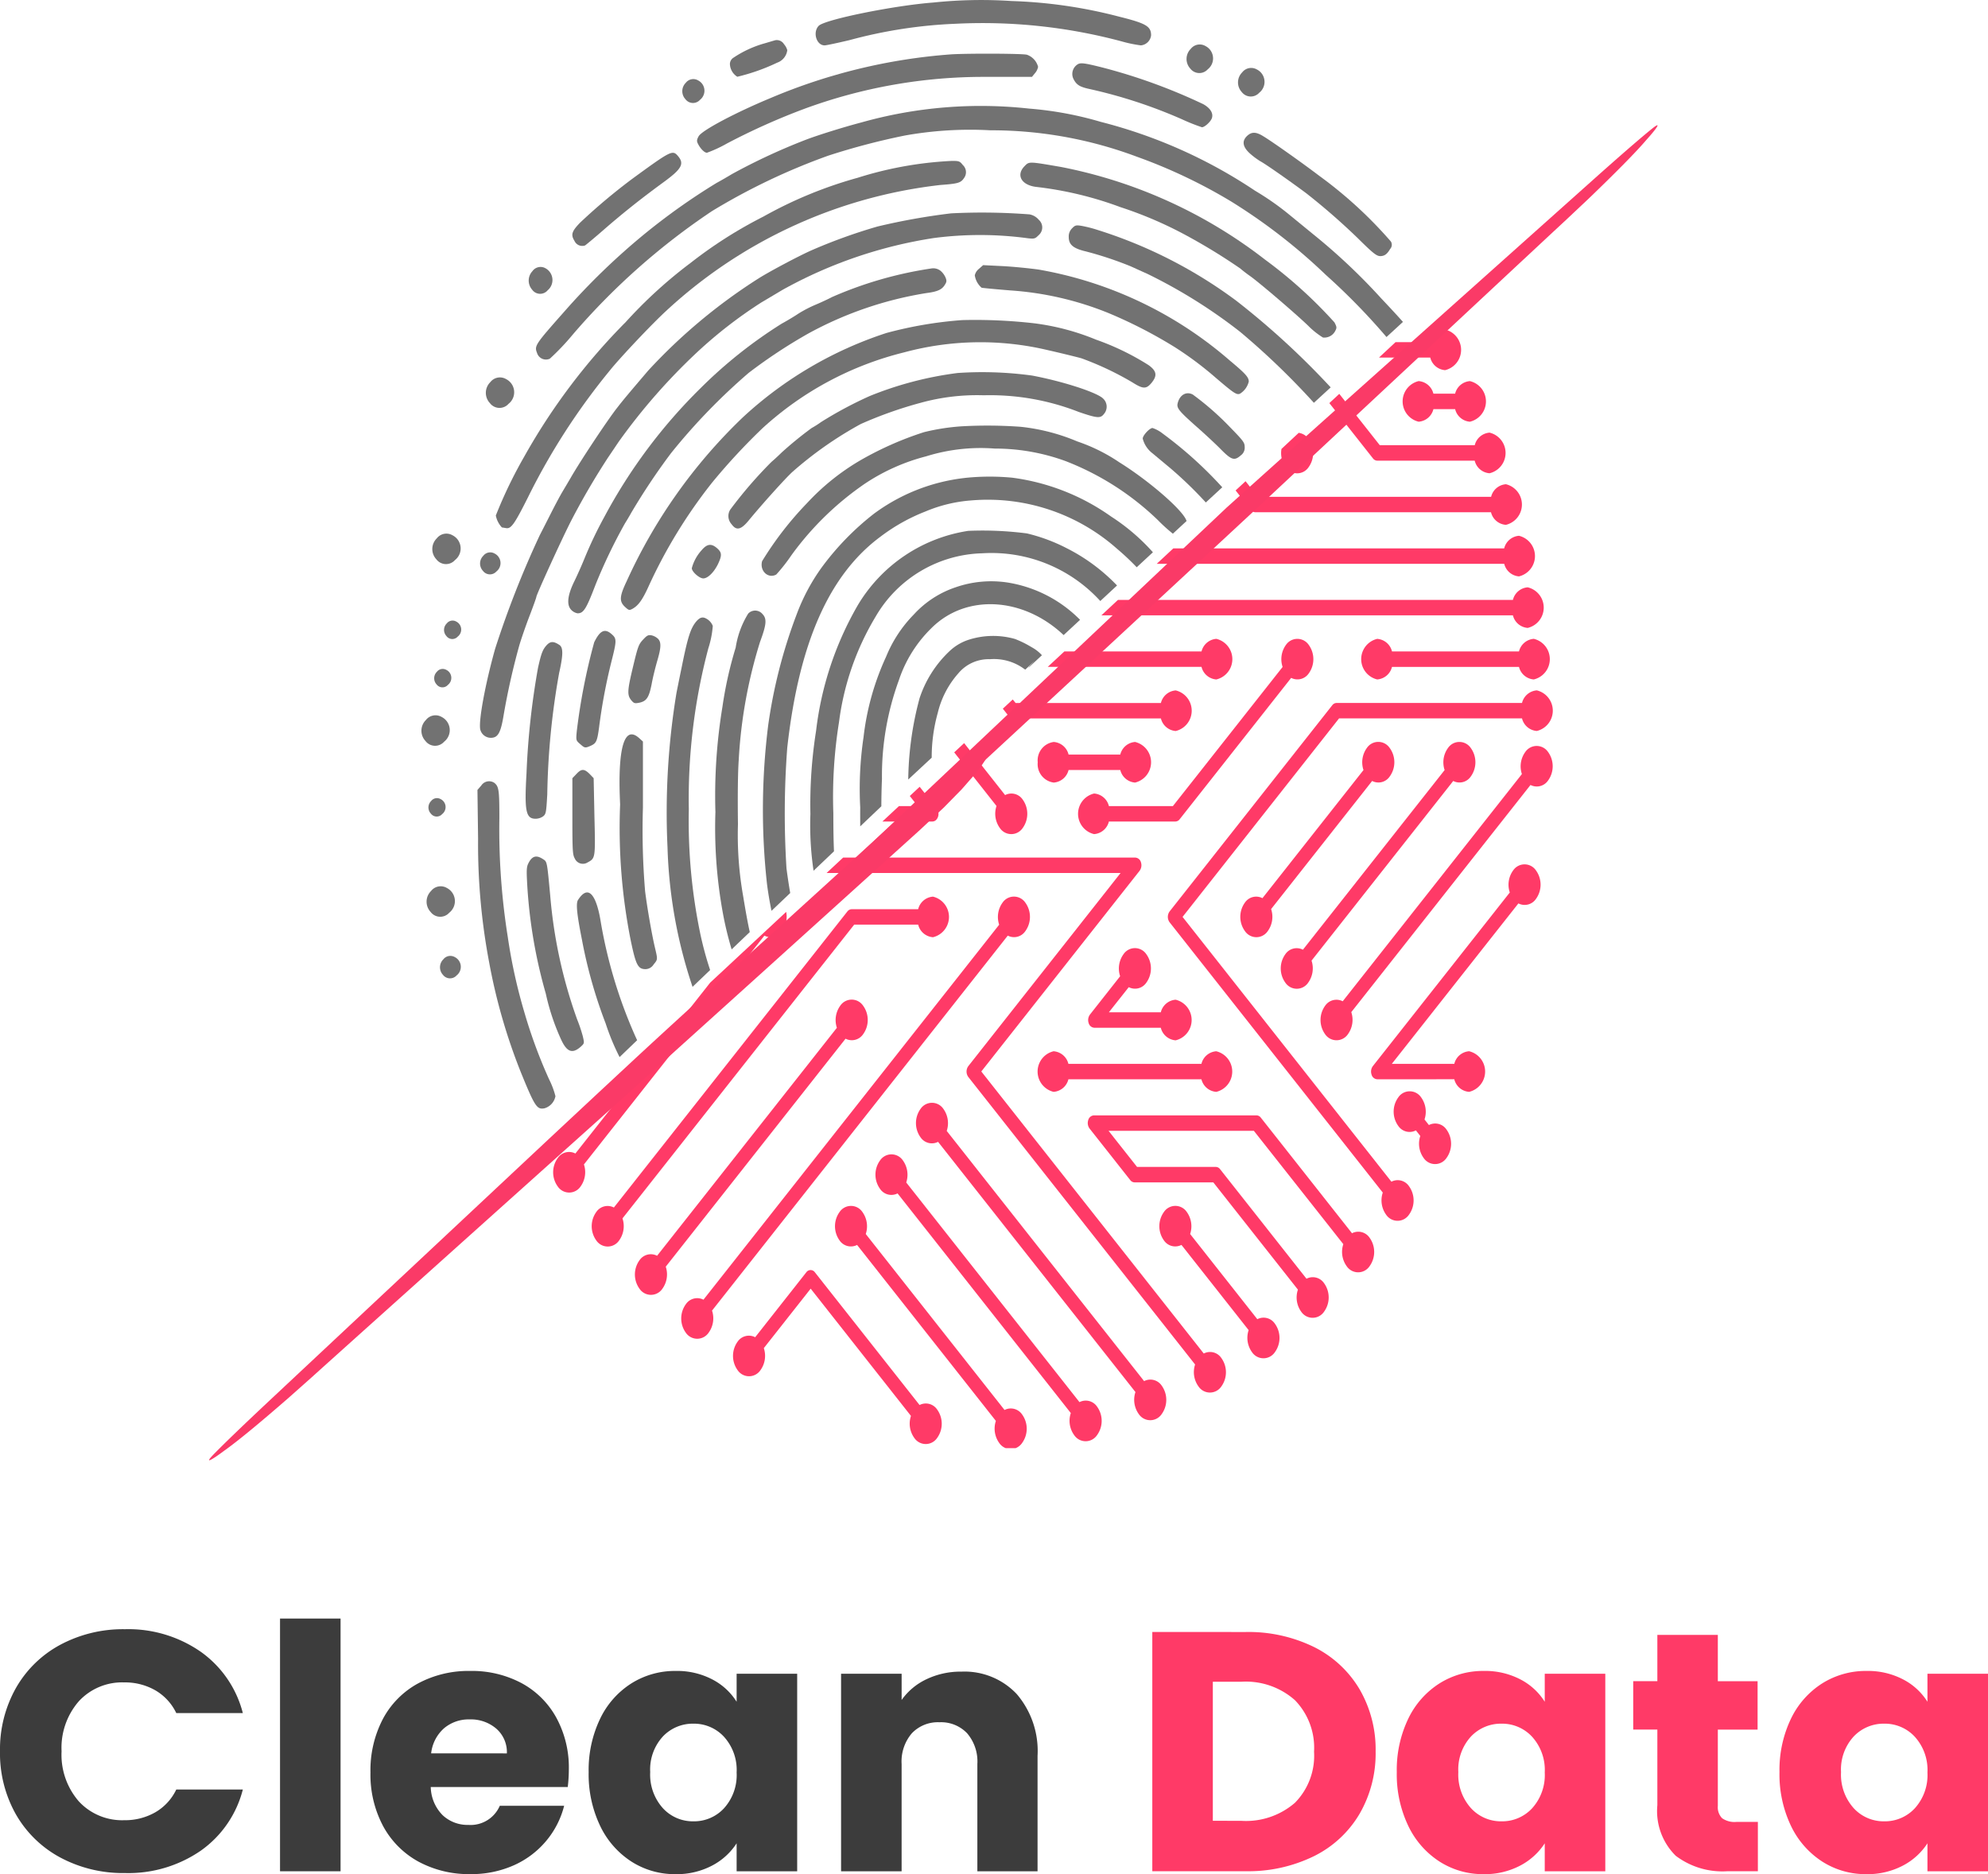 <svg xmlns="http://www.w3.org/2000/svg" xmlns:xlink="http://www.w3.org/1999/xlink" width="140" height="132" viewBox="0 0 140 132">
  <defs>
    <clipPath id="clip-path">
      <path id="Path_459" data-name="Path 459" d="M692,881h13.721v17.109H692Zm0,0" transform="translate(-692 -881)"/>
    </clipPath>
    <filter id="Path_555" x="54.563" y="2.822" width="68.16" height="63.331" filterUnits="userSpaceOnUse">
      <feOffset dx="-4" dy="6" input="SourceAlpha"/>
      <feGaussianBlur stdDeviation="2" result="blur"/>
      <feFlood flood-opacity="0.404"/>
      <feComposite operator="in" in2="blur"/>
      <feComposite in="SourceGraphic"/>
    </filter>
    <filter id="Path_551" x="8.722" y="45.598" width="67.115" height="63.25" filterUnits="userSpaceOnUse">
      <feOffset dx="-4" dy="6" input="SourceAlpha"/>
      <feGaussianBlur stdDeviation="2" result="blur-2"/>
      <feFlood flood-opacity="0.396"/>
      <feComposite operator="in" in2="blur-2"/>
      <feComposite in="SourceGraphic"/>
    </filter>
  </defs>
  <g id="cleandata_logo" transform="translate(-180 -26)">
    <g id="Group_11199" data-name="Group 11199">
      <path id="Path_451" data-name="Path 451" d="M718.214,676.926l1.2,1.519a.656.656,0,0,1,.094.592.57.57,0,0,1-.094.176.389.389,0,0,1-.3.159h-3.524l1.167-1.087h1.322l-.56-.71Zm0,0" transform="translate(-473.449 -595.51)" fill="#ff3a67"/>
      <path id="Path_452" data-name="Path 452" d="M714.543,747.184l-15.97-20.249a.651.651,0,0,1,0-.768l10.722-13.6H688.59l1.167-1.087H710.33a.443.443,0,0,1,.4.335.656.656,0,0,1-.093.592l-11.15,14.139,15.666,19.865a.957.957,0,0,1,1.231.307,1.712,1.712,0,0,1,0,2.023.968.968,0,0,1-1.594,0A1.717,1.717,0,0,1,714.543,747.184Zm0,0" transform="translate(-450.381 -625.078)" fill="#ff3a67"/>
      <path id="Path_453" data-name="Path 453" d="M875.035,556.493H850.566l1.166-1.086h23.3a1.165,1.165,0,0,1,1.042-.887,1.471,1.471,0,0,1,0,2.86A1.163,1.163,0,0,1,875.035,556.493Zm0,0" transform="translate(-589.104 -490.783)" fill="#ff3a67"/>
      <path id="Path_454" data-name="Path 454" d="M906.963,530.1h-16.6a.383.383,0,0,1-.3-.159l-1.085-1.376.7-.651.867,1.1h16.426a1.161,1.161,0,0,1,1.043-.887,1.471,1.471,0,0,1,0,2.86A1.161,1.161,0,0,1,906.963,530.1Zm0,0" transform="translate(-621.963 -468.021)" fill="#ff3a67"/>
      <path id="Path_455" data-name="Path 455" d="M617.743,759.185a.961.961,0,0,1,1.232-.307L639.8,732.466a1.72,1.72,0,0,1,.243-1.561.969.969,0,0,1,1.595,0,1.712,1.712,0,0,1,0,2.021.959.959,0,0,1-1.232.309l-20.827,26.411a1.72,1.72,0,0,1-.243,1.561.97.97,0,0,1-1.6,0A1.714,1.714,0,0,1,617.743,759.185Zm0,0" transform="translate(-389.436 -641.336)" fill="#ff3a67"/>
      <path id="Path_456" data-name="Path 456" d="M732.51,833.474a1.713,1.713,0,0,1,0-2.022.969.969,0,0,1,1.595,0,1.719,1.719,0,0,1,.242,1.561l13.9,17.623a.961.961,0,0,1,1.232.308,1.718,1.718,0,0,1,0,2.023.97.97,0,0,1-1.6,0,1.724,1.724,0,0,1-.242-1.561l-13.9-17.623A.961.961,0,0,1,732.51,833.474Zm0,0" transform="translate(-487.676 -727.359)" fill="#ff3a67"/>
      <path id="Path_457" data-name="Path 457" d="M712.681,858.613a1.71,1.71,0,0,1,0-2.022.969.969,0,0,1,1.595,0,1.723,1.723,0,0,1,.243,1.562l12.2,15.471a.961.961,0,0,1,1.232.308,1.713,1.713,0,0,1,0,2.023.969.969,0,0,1-1.6,0,1.721,1.721,0,0,1-.243-1.562l-12.2-15.47A.96.96,0,0,1,712.681,858.613Zm0,0" transform="translate(-470.699 -748.867)" fill="#ff3a67"/>
      <g id="Group_11154" data-name="Group 11154" transform="translate(238.726 110.891)" clip-path="url(#clip-path)">
        <path id="Path_458" data-name="Path 458" d="M692.861,883.749a1.715,1.715,0,0,1,0-2.023.968.968,0,0,1,1.594,0,1.718,1.718,0,0,1,.243,1.561l9.773,12.394a.962.962,0,0,1,1.232.308,1.714,1.714,0,0,1,0,2.023.97.97,0,0,1-1.6,0,1.726,1.726,0,0,1-.242-1.562l-9.773-12.393A.961.961,0,0,1,692.861,883.749Zm0,0" transform="translate(-692.455 -881.262)" fill="#ff3a67"/>
      </g>
      <path id="Path_460" data-name="Path 460" d="M642.969,917.626a.959.959,0,0,1,1.232-.306l3.6-4.572a.369.369,0,0,1,.606,0l7.371,9.347a.96.96,0,0,1,1.231.307,1.712,1.712,0,0,1,0,2.022.968.968,0,0,1-1.594,0,1.72,1.72,0,0,1-.243-1.561L648.11,913.9l-3.3,4.188a1.722,1.722,0,0,1-.243,1.562.969.969,0,0,1-1.595,0A1.715,1.715,0,0,1,642.969,917.626Zm0,0" transform="translate(-411.02 -797.135)" fill="#ff3a67"/>
      <path id="Path_461" data-name="Path 461" d="M575.75,753.152a1.721,1.721,0,0,1-.243,1.562.969.969,0,0,1-1.595,0,1.715,1.715,0,0,1,0-2.023.959.959,0,0,1,1.232-.306l16.443-20.851a.39.39,0,0,1,.3-.159h4.685a1.163,1.163,0,0,1,1.043-.886,1.47,1.47,0,0,1,0,2.859,1.162,1.162,0,0,1-1.042-.887h-4.506Zm0,0" transform="translate(-351.913 -641.336)" fill="#ff3a67"/>
      <path id="Path_462" data-name="Path 462" d="M594.984,799.1a.961.961,0,0,1,1.232-.306l12.661-16.057a1.728,1.728,0,0,1,.243-1.563.97.97,0,0,1,1.6,0,1.712,1.712,0,0,1,0,2.023.961.961,0,0,1-1.232.308l-12.662,16.057a1.721,1.721,0,0,1-.243,1.562.969.969,0,0,1-1.6,0A1.714,1.714,0,0,1,594.984,799.1Zm0,0" transform="translate(-369.942 -684.346)" fill="#ff3a67"/>
      <path id="Path_463" data-name="Path 463" d="M556.245,754.959l9.492-12.035,5.351-4.983a1.7,1.7,0,0,1-.3,1.363.959.959,0,0,1-1.232.309l-12.709,16.115a1.723,1.723,0,0,1-.243,1.562.968.968,0,0,1-1.594,0,1.708,1.708,0,0,1,0-2.022A.959.959,0,0,1,556.245,754.959Zm0,0" transform="translate(-335.725 -647.713)" fill="#ff3a67"/>
      <path id="Path_464" data-name="Path 464" d="M871.1,665.3l-15.011-19.034a.651.651,0,0,1,0-.769l11.454-14.523a.389.389,0,0,1,.3-.159h13.062a1.162,1.162,0,0,1,1.042-.887,1.471,1.471,0,0,1,0,2.86,1.163,1.163,0,0,1-1.042-.887H868.022L857,645.883l14.708,18.651a.959.959,0,0,1,1.232.308,1.713,1.713,0,0,1,0,2.023.969.969,0,0,1-1.6,0A1.724,1.724,0,0,1,871.1,665.3Zm0,0" transform="translate(-593.721 -555.303)" fill="#ff3a67"/>
      <path id="Path_465" data-name="Path 465" d="M791.15,581.633H762.17l1.167-1.087H791.15a1.161,1.161,0,0,1,1.043-.886,1.47,1.47,0,0,1,0,2.859A1.162,1.162,0,0,1,791.15,581.633Zm-38.647,9,2.886,3.66a.959.959,0,0,1,1.232.307,1.714,1.714,0,0,1,0,2.023.969.969,0,0,1-1.595,0,1.721,1.721,0,0,1-.243-1.562l-2.979-3.777.7-.651Zm0,0" transform="translate(-504.607 -512.293)" fill="#ff3a67"/>
      <path id="Path_466" data-name="Path 466" d="M826.124,605.214a.97.97,0,0,1,1.595,0,1.715,1.715,0,0,1,0,2.023.961.961,0,0,1-1.232.307l-7.853,9.958a.389.389,0,0,1-.3.159h-4.684a1.162,1.162,0,0,1-1.042.888,1.47,1.47,0,0,1,0-2.86,1.162,1.162,0,0,1,1.043.886h4.506l7.727-9.8A1.72,1.72,0,0,1,826.124,605.214Zm0,0" transform="translate(-555.559 -533.799)" fill="#ff3a67"/>
      <path id="Path_467" data-name="Path 467" d="M775.083,610.234l-.415-.525.7-.65.2.248H785.8a1.163,1.163,0,0,1,1.043-.886,1.471,1.471,0,0,1,0,2.86,1.163,1.163,0,0,1-1.043-.887H775.385A.384.384,0,0,1,775.083,610.234ZM779,605.677h9.661a1.163,1.163,0,0,1,1.042-.888,1.471,1.471,0,0,1,0,2.861,1.162,1.162,0,0,1-1.043-.887l-10.829,0Zm0,0" transform="translate(-524.046 -533.793)" fill="#ff3a67"/>
      <path id="Path_468" data-name="Path 468" d="M791.645,656.5a1.308,1.308,0,0,1,1.128-1.432,1.165,1.165,0,0,1,1.044.888h3.641a1.162,1.162,0,0,1,1.042-.888,1.471,1.471,0,0,1,0,2.86,1.161,1.161,0,0,1-1.042-.886h-3.641a1.164,1.164,0,0,1-1.044.886A1.306,1.306,0,0,1,791.645,656.5Zm0,0" transform="translate(-538.565 -576.809)" fill="#ff3a67"/>
      <path id="Path_469" data-name="Path 469" d="M944.934,490.04h-6.865a.387.387,0,0,1-.3-.16l-3.072-3.894.7-.651,2.853,3.617h6.687a1.162,1.162,0,0,1,1.043-.886,1.471,1.471,0,0,1,0,2.861A1.162,1.162,0,0,1,944.934,490.04Zm0,0" transform="translate(-661.082 -431.594)" fill="#ff3a67"/>
      <path id="Path_470" data-name="Path 470" d="M911.841,504.3a1.043,1.043,0,0,1,.687.411,1.714,1.714,0,0,1,0,2.022.969.969,0,0,1-1.595,0,1.689,1.689,0,0,1-.306-1.3Zm0,0" transform="translate(-640.382 -447.814)" fill="#ff3a67"/>
      <path id="Path_471" data-name="Path 471" d="M891.1,666.379a.958.958,0,0,1,1.231-.307l7.116-9.023a1.725,1.725,0,0,1,.242-1.562.969.969,0,0,1,1.6,0,1.708,1.708,0,0,1,0,2.022.958.958,0,0,1-1.232.308l-7.115,9.023a1.713,1.713,0,0,1-.243,1.561.968.968,0,0,1-1.594,0A1.713,1.713,0,0,1,891.1,666.379Zm0,0" transform="translate(-623.427 -576.811)" fill="#ff3a67"/>
      <path id="Path_472" data-name="Path 472" d="M910.929,670.011a.961.961,0,0,1,1.232-.309l9.979-12.653a1.72,1.72,0,0,1,.242-1.562.969.969,0,0,1,1.595,0,1.713,1.713,0,0,1,0,2.023.958.958,0,0,1-1.231.307l-9.978,12.654a1.727,1.727,0,0,1-.243,1.562.969.969,0,0,1-1.595,0A1.713,1.713,0,0,1,910.929,670.011Zm0,0" transform="translate(-640.406 -576.811)" fill="#ff3a67"/>
      <path id="Path_473" data-name="Path 473" d="M930.749,675.31a.962.962,0,0,1,1.232-.307L944.6,659a1.722,1.722,0,0,1,.243-1.562.97.97,0,0,1,1.595,0,1.713,1.713,0,0,1,0,2.023.962.962,0,0,1-1.232.307l-12.621,16a1.723,1.723,0,0,1-.243,1.562.969.969,0,0,1-1.595,0A1.714,1.714,0,0,1,930.749,675.31Zm0,0" transform="translate(-657.424 -578.48)" fill="#ff3a67"/>
      <path id="Path_474" data-name="Path 474" d="M955.518,729.894a.44.44,0,0,1-.4-.337.65.65,0,0,1,.093-.591l9.643-12.228a1.717,1.717,0,0,1,.243-1.563.969.969,0,0,1,1.595,0,1.713,1.713,0,0,1,0,2.023.962.962,0,0,1-1.232.309l-8.913,11.3h4.4a1.162,1.162,0,0,1,1.042-.888,1.471,1.471,0,0,1,0,2.861,1.162,1.162,0,0,1-1.043-.887Zm0,0" transform="translate(-678.531 -627.877)" fill="#ff3a67"/>
      <path id="Path_475" data-name="Path 475" d="M965.992,827.885a1.713,1.713,0,0,1,0-2.023.969.969,0,0,1,1.6,0,1.723,1.723,0,0,1,.243,1.562l.309.393a.958.958,0,0,1,1.232.307,1.713,1.713,0,0,1,0,2.023.969.969,0,0,1-1.595,0,1.716,1.716,0,0,1-.243-1.562l-.309-.392A.96.96,0,0,1,965.992,827.885Zm0,0" transform="translate(-687.517 -722.576)" fill="#ff3a67"/>
      <path id="Path_476" data-name="Path 476" d="M963.2,456.825a1.162,1.162,0,0,1-1.043-.887h-3.61l1.166-1.086h2.444a1.163,1.163,0,0,1,1.043-.887,1.471,1.471,0,0,1,0,2.861Zm0,0" transform="translate(-681.434 -404.754)" fill="#ff3a67"/>
      <path id="Path_477" data-name="Path 477" d="M974.811,481.963a1.162,1.162,0,0,1-1.042-.887H972.24a1.159,1.159,0,0,1-1.042.886,1.471,1.471,0,0,1,0-2.86,1.16,1.16,0,0,1,1.041.887h1.529a1.162,1.162,0,0,1,1.042-.886,1.47,1.47,0,0,1,0,2.86Zm0,0" transform="translate(-691.295 -426.26)" fill="#ff3a67"/>
      <path id="Path_478" data-name="Path 478" d="M961.362,606.764h-8.943a1.161,1.161,0,0,1-1.042.885,1.47,1.47,0,0,1,0-2.859,1.159,1.159,0,0,1,1.042.886h8.943a1.164,1.164,0,0,1,1.043-.888,1.471,1.471,0,0,1,0,2.861A1.162,1.162,0,0,1,961.362,606.764Zm0,0" transform="translate(-674.391 -533.793)" fill="#ff3a67"/>
      <path id="Path_479" data-name="Path 479" d="M831.114,849.449l-5.959-7.556h-5.548a.385.385,0,0,1-.3-.159L816.44,838.1a.653.653,0,0,1-.093-.591.442.442,0,0,1,.4-.335H828.2a.39.39,0,0,1,.3.159l6.422,8.144a.96.96,0,0,1,1.232.306,1.713,1.713,0,0,1,0,2.023.969.969,0,0,1-1.6,0,1.721,1.721,0,0,1-.243-1.561l-6.3-7.983H817.778l2.007,2.543h5.548a.386.386,0,0,1,.3.16l6.085,7.715a.96.96,0,0,1,1.232.307,1.712,1.712,0,0,1,0,2.022.969.969,0,0,1-1.6,0A1.716,1.716,0,0,1,831.114,849.449Zm0,0" transform="translate(-559.711 -732.615)" fill="#ff3a67"/>
      <path id="Path_480" data-name="Path 480" d="M804.227,808.755a1.162,1.162,0,0,1-1.043-.886h-9.368a1.165,1.165,0,0,1-1.044.886,1.471,1.471,0,0,1,0-2.86,1.165,1.165,0,0,1,1.044.887h9.368a1.161,1.161,0,0,1,1.043-.886,1.471,1.471,0,0,1,0,2.86Zm0,0" transform="translate(-538.576 -705.852)" fill="#ff3a67"/>
      <path id="Path_481" data-name="Path 481" d="M821.429,760.137a1.164,1.164,0,0,1,1.043-.886,1.471,1.471,0,0,1,0,2.861,1.164,1.164,0,0,1-1.043-.886h-4.683a.442.442,0,0,1-.4-.336.653.653,0,0,1,.093-.592l2.126-2.7a1.716,1.716,0,0,1,.244-1.561.967.967,0,0,1,1.594,0,1.713,1.713,0,0,1,0,2.023.961.961,0,0,1-1.231.307l-1.4,1.769Zm0,0" transform="translate(-559.682 -662.838)" fill="#ff3a67"/>
      <path id="Path_482" data-name="Path 482" d="M851.459,883.751a1.715,1.715,0,0,1,0-2.023.969.969,0,0,1,1.595,0,1.719,1.719,0,0,1,.243,1.562l4.731,6a.96.96,0,0,1,1.232.308,1.711,1.711,0,0,1,0,2.023.969.969,0,0,1-1.6,0,1.725,1.725,0,0,1-.243-1.562l-4.731-6A.96.96,0,0,1,851.459,883.751Zm0,0" transform="translate(-589.485 -770.375)" fill="#ff3a67"/>
      <path id="Path_483" data-name="Path 483" d="M604.555,784.177c-.165-.535-.1-.741.175-.983.35-.309.608-.313.867-.015Zm0,0" transform="translate(-378.328 -686.229)" fill="#fff" fill-rule="evenodd"/>
      <path id="Path_484" data-name="Path 484" d="M567.856,730.434a33.659,33.659,0,0,0,2.468,8.19q.059.126.111.24l-.746.717-.49.472a16.347,16.347,0,0,1-.983-2.375,33.666,33.666,0,0,1-1.669-5.9c-.359-1.8-.431-2.544-.278-2.79C567.291,727.41,567.75,729.783,567.856,730.434Zm0,0" transform="translate(-345.566 -639.598)" fill="#727272" fill-rule="evenodd"/>
      <path id="Path_485" data-name="Path 485" d="M542.807,711.123c.314.2.3.1.53,2.563a34.015,34.015,0,0,0,1.9,8.748,10.446,10.446,0,0,1,.395,1.173c.116.5.116.5-.126.728-.61.548-1.005.4-1.427-.548a15.866,15.866,0,0,1-1.05-3.169,35.232,35.232,0,0,1-1.319-7.84c-.045-.86-.036-1.1.09-1.343C542.053,710.924,542.349,710.83,542.807,711.123Zm0,0" transform="translate(-324.591 -624.627)" fill="#727272" fill-rule="evenodd"/>
      <path id="Path_486" data-name="Path 486" d="M518.44,674.307c.314.256.35.5.35,2.5a48.348,48.348,0,0,0,.592,8.351,37.833,37.833,0,0,0,1.176,5.333,35.318,35.318,0,0,0,1.741,4.71,5.744,5.744,0,0,1,.44,1.173,1.1,1.1,0,0,1-.772.851c-.529.1-.672-.1-1.66-2.525a40.6,40.6,0,0,1-2.235-7.745,44.657,44.657,0,0,1-.781-8.7l-.045-3.452.27-.312A.657.657,0,0,1,518.44,674.307Zm0,0" transform="translate(-303.623 -593.164)" fill="#727272" fill-rule="evenodd"/>
      <path id="Path_487" data-name="Path 487" d="M565.228,669.048l.252.265.054,2.677c.072,2.941.072,2.96-.476,3.253a.621.621,0,0,1-.907-.274c-.152-.274-.17-.511-.17-2.979v-2.677l.3-.312C564.626,668.632,564.833,668.641,565.228,669.048Zm0,0" transform="translate(-343.673 -588.502)" fill="#727272" fill-rule="evenodd"/>
      <path id="Path_488" data-name="Path 488" d="M588.446,651.643l.26.236v4.634a51.8,51.8,0,0,0,.153,5.911c.143,1.135.467,3.017.691,3.963.2.851.206.832-.09,1.192a.69.69,0,0,1-.566.331c-.538,0-.682-.293-1.032-1.948a40.515,40.515,0,0,1-.763-9.637C587.1,656.005,586.689,650.056,588.446,651.643Zm0,0" transform="translate(-363.429 -573.65)" fill="#727272" fill-rule="evenodd"/>
      <path id="Path_489" data-name="Path 489" d="M543.511,606.582c.269.189.261.7-.026,1.976a52.748,52.748,0,0,0-.835,8.549c-.072,1.258-.09,1.372-.278,1.532a.936.936,0,0,1-.547.18c-.682,0-.79-.539-.638-3.178A54.137,54.137,0,0,1,542,608.18c.224-1,.323-1.277.61-1.589C542.874,606.308,543.1,606.308,543.511,606.582Zm0,0" transform="translate(-324.11 -535.152)" fill="#727272" fill-rule="evenodd"/>
      <path id="Path_490" data-name="Path 490" d="M757.738,633.01a.747.747,0,0,1-.208-.833,1.9,1.9,0,0,1,2.24-1.093Zm0,0" transform="translate(-509.312 -556.266)" fill="#fff" fill-rule="evenodd"/>
      <path id="Path_491" data-name="Path 491" d="M735.831,603.585a7.316,7.316,0,0,1,1.167.577,2.678,2.678,0,0,1,.729.568l-.958.891.067-.1.386-.408-.62.587-.046.043-.07-.043a3.591,3.591,0,0,0-2.423-.69,2.776,2.776,0,0,0-2.226,1,6.452,6.452,0,0,0-1.445,2.78,11.6,11.6,0,0,0-.427,3.156l-1.517,1.412-.135.126a22.975,22.975,0,0,1,.795-5.716,7.979,7.979,0,0,1,2.145-3.357,3.547,3.547,0,0,1,1.409-.8A5.643,5.643,0,0,1,735.831,603.585Zm0,0" transform="translate(-484.352 -532.58)" fill="#727272" fill-rule="evenodd"/>
      <path id="Path_492" data-name="Path 492" d="M593.493,603.228c.234.246.216.624-.063,1.57-.117.406-.3,1.125-.386,1.6-.188.965-.359,1.229-.9,1.334-.3.056-.359.038-.547-.19-.279-.35-.269-.662.1-2.213.386-1.617.421-1.712.781-2.09.243-.256.332-.3.565-.256A1,1,0,0,1,593.493,603.228Zm0,0" transform="translate(-367.15 -532.232)" fill="#727272" fill-rule="evenodd"/>
      <path id="Path_493" data-name="Path 493" d="M568.4,601.167c.359.312.35.454-.036,1.976a39.547,39.547,0,0,0-.852,4.54c-.135,1.022-.2,1.154-.583,1.334-.413.179-.431.17-.763-.123-.287-.246-.287-.265-.233-.87a42.773,42.773,0,0,1,1.229-6.289C567.571,600.893,567.913,600.732,568.4,601.167Zm0,0" transform="translate(-345.318 -530.494)" fill="#727272" fill-rule="evenodd"/>
      <path id="Path_494" data-name="Path 494" d="M613.064,594.564a.989.989,0,0,1,.305.416,6.777,6.777,0,0,1-.314,1.579,41.3,41.3,0,0,0-1.373,11.339,39,39,0,0,0,.8,8.729,23.885,23.885,0,0,0,.7,2.589l-.116.111-1.122,1.073a33.8,33.8,0,0,1-1.764-9.853,51.744,51.744,0,0,1,.637-10.876c.09-.445.243-1.22.35-1.721.449-2.242.647-2.837,1.069-3.319C612.517,594.327,612.723,594.309,613.064,594.564Zm0,0" transform="translate(-383.173 -524.893)" fill="#727272" fill-rule="evenodd"/>
      <path id="Path_495" data-name="Path 495" d="M637.26,591.238c.323.331.287.737-.17,1.967a33.993,33.993,0,0,0-1.5,8.323c-.063.87-.081,2.639-.054,4.511a24.677,24.677,0,0,0,.359,5.032c.179,1.085.321,1.886.473,2.57l-1.277,1.219a23.8,23.8,0,0,1-.622-2.579,33.3,33.3,0,0,1-.521-7.093,38.472,38.472,0,0,1,.494-7.405,27.717,27.717,0,0,1,.934-4.18,6.387,6.387,0,0,1,.88-2.392A.67.67,0,0,1,637.26,591.238Zm0,0" transform="translate(-403.567 -521.992)" fill="#727272" fill-rule="evenodd"/>
      <path id="Path_496" data-name="Path 496" d="M715.206,576.817a9.2,9.2,0,0,1,5.136,2.632l-1.157,1.075c-2.846-2.687-6.866-2.92-9.3-.5a9.144,9.144,0,0,0-2.3,3.67,19.6,19.6,0,0,0-1.194,6.961c-.027.635-.041,1.282-.043,1.927l-1.488,1.414c0-.412-.005-.856,0-1.337a24.749,24.749,0,0,1,.234-4.946,18.534,18.534,0,0,1,1.588-5.665,9.165,9.165,0,0,1,1.948-2.969,7,7,0,0,1,2.944-1.92A7.637,7.637,0,0,1,715.206,576.817Zm0,0" transform="translate(-464.281 -509.793)" fill="#727272" fill-rule="evenodd"/>
      <path id="Path_497" data-name="Path 497" d="M624.181,559.214c.332.293.341.492.081,1.06-.287.614-.736,1.059-1.059,1.059-.278,0-.808-.473-.808-.719a3.035,3.035,0,0,1,.691-1.267C623.472,558.892,623.777,558.855,624.181,559.214Zm0,0" transform="translate(-393.676 -494.594)" fill="#727272" fill-rule="evenodd"/>
      <path id="Path_498" data-name="Path 498" d="M695.812,552.127a12.333,12.333,0,0,1,2.818,1.05,13.034,13.034,0,0,1,3.53,2.617l-1.179,1.095a10.37,10.37,0,0,0-8.312-3.362,8.952,8.952,0,0,0-7.512,4.464,19.075,19.075,0,0,0-2.576,7.424,33.33,33.33,0,0,0-.4,6.431c0,1.112.014,1.959.045,2.672l-1.438,1.368a21.8,21.8,0,0,1-.222-3.993,33.158,33.158,0,0,1,.4-5.864,23.022,23.022,0,0,1,2.935-8.843,10.983,10.983,0,0,1,7.781-5.239A24.31,24.31,0,0,1,695.812,552.127Zm0,0" transform="translate(-443.495 -488.557)" fill="#727272" fill-rule="evenodd"/>
      <path id="Path_499" data-name="Path 499" d="M674.951,525.759a15.489,15.489,0,0,1,6.956,2.733,14.344,14.344,0,0,1,2.947,2.519l-1.14,1.057a18.012,18.012,0,0,0-1.4-1.315,13.714,13.714,0,0,0-10.232-3.395,10.225,10.225,0,0,0-3.258.785,13.039,13.039,0,0,0-3.141,1.759c-3.626,2.677-5.753,7.481-6.579,14.867a61.547,61.547,0,0,0-.054,8.512c.08.609.166,1.184.262,1.73l-1.318,1.255c-.129-.623-.236-1.257-.318-1.9a47.715,47.715,0,0,1,.09-11.207,35.972,35.972,0,0,1,2-7.774,13.977,13.977,0,0,1,1.705-3.225,19.162,19.162,0,0,1,3.743-3.868,13.247,13.247,0,0,1,6.911-2.563A16.778,16.778,0,0,1,674.951,525.759Zm0,0" transform="translate(-423.663 -466.113)" fill="#727272" fill-rule="evenodd"/>
      <path id="Path_500" data-name="Path 500" d="M844.4,502.368a28.451,28.451,0,0,1,4.2,3.787l-1.158,1.07a28.208,28.208,0,0,0-2.468-2.389c-.521-.435-1.1-.917-1.293-1.078a1.891,1.891,0,0,1-.682-1.031c0-.227.485-.747.691-.747A2.348,2.348,0,0,1,844.4,502.368Zm0,0" transform="translate(-582.525 -445.834)" fill="#727272" fill-rule="evenodd"/>
      <path id="Path_501" data-name="Path 501" d="M675.085,500.89a14.012,14.012,0,0,1,3.976,1.031,12.286,12.286,0,0,1,2.953,1.466c2.038,1.267,4.4,3.3,4.712,4.067l.029.069-.966.895a11.525,11.525,0,0,1-1.054-.955,19.461,19.461,0,0,0-6.508-4.161,14.487,14.487,0,0,0-4.982-.88,12.913,12.913,0,0,0-4.837.548,14.106,14.106,0,0,0-4.3,1.919,21.14,21.14,0,0,0-5.179,5.041,12.247,12.247,0,0,1-1.068,1.362c-.574.322-1.185-.256-1-.937a23.463,23.463,0,0,1,3.169-4.095,16.334,16.334,0,0,1,3.761-3.017,23.171,23.171,0,0,1,4.47-1.976,15.233,15.233,0,0,1,2.71-.416A32.63,32.63,0,0,1,675.085,500.89Zm0,0" transform="translate(-423.192 -444.828)" fill="#727272" fill-rule="evenodd"/>
      <path id="Path_502" data-name="Path 502" d="M910.065,497.038a.409.409,0,0,1,.043.032l-1.1,1.012a.757.757,0,0,1,.221-.921C909.589,496.782,909.652,496.773,910.065,497.038Zm0,0" transform="translate(-638.951 -441.449)" fill="#fff" fill-rule="evenodd"/>
      <path id="Path_503" data-name="Path 503" d="M860.993,485.133a19.98,19.98,0,0,1,2.648,2.326c.916.937,1.005,1.06,1.005,1.372a.663.663,0,0,1-.278.587c-.44.388-.647.331-1.373-.4-.35-.359-1.149-1.106-1.786-1.664-1.212-1.078-1.364-1.277-1.284-1.607C860.068,485.152,860.536,484.887,860.993,485.133Zm0,0" transform="translate(-596.991 -431.342)" fill="#727272" fill-rule="evenodd"/>
      <path id="Path_504" data-name="Path 504" d="M661.871,474.954c2.145.4,4.6,1.192,5.017,1.627a.78.78,0,0,1,.063,1.069c-.251.331-.458.322-1.786-.132a17.112,17.112,0,0,0-6.686-1.173,14.911,14.911,0,0,0-4.443.529,28.835,28.835,0,0,0-4.219,1.495,26.348,26.348,0,0,0-4.829,3.386c-.53.492-2.119,2.26-3.07,3.414-.539.653-.862.728-1.2.256a.849.849,0,0,1-.09-1.031,30.506,30.506,0,0,1,2.9-3.358c.224-.189.547-.492.718-.662a26.069,26.069,0,0,1,2.11-1.721,6.188,6.188,0,0,0,.655-.416,27.632,27.632,0,0,1,3.447-1.844,24.729,24.729,0,0,1,6.184-1.618A25.856,25.856,0,0,1,661.871,474.954Zm0,0" transform="translate(-409.199 -422.504)" fill="#727272" fill-rule="evenodd"/>
      <path id="Path_505" data-name="Path 505" d="M617.108,449.434a16.921,16.921,0,0,1,4.362,1.154,18.122,18.122,0,0,1,3.689,1.788c.583.416.637.747.206,1.267-.368.435-.592.425-1.338-.047a21.407,21.407,0,0,0-3.6-1.7c-.368-.1-1.418-.359-2.343-.568a20.56,20.56,0,0,0-10.124.152,22.894,22.894,0,0,0-9.99,5.353,43.939,43.939,0,0,0-3.518,3.793,35.5,35.5,0,0,0-4.479,7.3c-.44.974-.727,1.381-1.149,1.617-.233.123-.26.113-.538-.142-.4-.379-.386-.728.134-1.816a37.237,37.237,0,0,1,8.186-11.538,27.322,27.322,0,0,1,10.1-5.93,28.324,28.324,0,0,1,5.341-.908A36.665,36.665,0,0,1,617.108,449.434Zm0,0" transform="translate(-364.281 -400.664)" fill="#727272" fill-rule="evenodd"/>
      <path id="Path_506" data-name="Path 506" d="M588.353,424.3a1.325,1.325,0,0,1,.341.463c.1.246.081.322-.081.568-.206.3-.52.435-1.266.53a25.769,25.769,0,0,0-8.329,2.856,36.476,36.476,0,0,0-4.183,2.762,42.744,42.744,0,0,0-5.484,5.674,45.517,45.517,0,0,0-2.782,4.171c-.189.341-.4.681-.449.757a37.426,37.426,0,0,0-2.073,4.322c-.655,1.712-.843,2.014-1.266,2.014a.819.819,0,0,1-.449-.246c-.332-.35-.261-1.021.215-1.995.2-.407.521-1.126.709-1.589a28.558,28.558,0,0,1,1.4-2.941,37.446,37.446,0,0,1,6.8-9.1,32.639,32.639,0,0,1,5.7-4.53c.35-.19.871-.5,1.167-.7a8.673,8.673,0,0,1,1.238-.643c.386-.161.907-.407,1.158-.539a27.39,27.39,0,0,1,7.037-2.015A.836.836,0,0,1,588.353,424.3Zm0,0" transform="translate(-342.108 -379.219)" fill="#727272" fill-rule="evenodd"/>
      <path id="Path_507" data-name="Path 507" d="M543.39,423.525a.943.943,0,0,1,.143,1.542.692.692,0,0,1-1.1-.047.97.97,0,0,1,.026-1.3A.7.7,0,0,1,543.39,423.525Zm0,0" transform="translate(-324.963 -378.623)" fill="#727272" fill-rule="evenodd"/>
      <path id="Path_508" data-name="Path 508" d="M765.479,422.867a27.779,27.779,0,0,1,13.464,6.412c1.1.917,1.328,1.173,1.328,1.475a1.391,1.391,0,0,1-.629.861c-.242.085-.43-.047-1.705-1.135a23.963,23.963,0,0,0-2.872-2.147,33.031,33.031,0,0,0-4.6-2.374,22.307,22.307,0,0,0-7.019-1.627c-1.032-.085-1.939-.17-1.993-.189a1.447,1.447,0,0,1-.476-.87.8.8,0,0,1,.287-.454l.3-.265,1.346.066C763.639,422.658,764.8,422.772,765.479,422.867Zm0,0" transform="translate(-512.329 -377.879)" fill="#727272" fill-rule="evenodd"/>
      <path id="Path_509" data-name="Path 509" d="M809.025,403.511a32.816,32.816,0,0,1,9.721,4.965,55.847,55.847,0,0,1,6.661,6.113l-1.127,1.035-.056.051a52.609,52.609,0,0,0-5.191-4.995,36.6,36.6,0,0,0-6.552-4.095c-.494-.218-1.023-.464-1.176-.53a24.984,24.984,0,0,0-3.132-1.04c-.889-.208-1.212-.473-1.212-1.012a.794.794,0,0,1,.234-.615c.206-.217.278-.236.646-.179A9,9,0,0,1,809.025,403.511Zm0,0" transform="translate(-551.697 -361.305)" fill="#727272" fill-rule="evenodd"/>
      <path id="Path_510" data-name="Path 510" d="M557.205,397.034a1.114,1.114,0,0,1,.646.378.718.718,0,0,1-.009,1.088c-.242.246-.3.265-.745.217a25.074,25.074,0,0,0-6.624-.019,31.818,31.818,0,0,0-10.663,3.65c-.7.416-1.364.814-1.481.88a31.582,31.582,0,0,0-4.551,3.528,42.3,42.3,0,0,0-5.52,6.308c-.2.3-.529.785-.727,1.078a51.213,51.213,0,0,0-2.612,4.474c-.665,1.3-2.45,5.211-2.45,5.362,0,.047-.216.653-.485,1.352s-.583,1.617-.709,2.043a49.7,49.7,0,0,0-1.1,4.88c-.2,1.239-.386,1.618-.853,1.646a.769.769,0,0,1-.789-.539c-.171-.482.314-3.158,1.032-5.722a67.93,67.93,0,0,1,3.151-8.02c.143-.275.494-.965.781-1.532s.655-1.258.808-1.513.422-.709.592-1c.637-1.116,2.54-3.991,3.249-4.9.449-.577.718-.9,2.2-2.638a39.011,39.011,0,0,1,7.827-6.526c.825-.511,2.854-1.589,3.725-1.967a38.288,38.288,0,0,1,4.6-1.655,45.894,45.894,0,0,1,5.179-.926A43.511,43.511,0,0,1,557.205,397.034Zm0,0" transform="translate(-304.699 -355.934)" fill="#727272" fill-rule="evenodd"/>
      <path id="Path_511" data-name="Path 511" d="M786.238,372.89a34.034,34.034,0,0,1,14.361,6.526,32.33,32.33,0,0,1,4.892,4.426c.162.322.171.368.045.605a.86.86,0,0,1-.862.454,5.589,5.589,0,0,1-1.051-.842c-.951-.908-3.4-3-4.057-3.471-.243-.17-.566-.416-.7-.539a41.408,41.408,0,0,0-4.147-2.516,27.905,27.905,0,0,0-4.308-1.816,25.105,25.105,0,0,0-5.969-1.428c-1.014-.142-1.382-.833-.79-1.447C783.994,372.493,783.922,372.493,786.238,372.89Zm0,0" transform="translate(-531.51 -335.129)" fill="#727272" fill-rule="evenodd"/>
      <path id="Path_512" data-name="Path 512" d="M559.582,372.016a.688.688,0,0,1,.09.917c-.225.341-.413.4-1.669.492a34.036,34.036,0,0,0-19.585,9.126c-1.149,1.106-3.078,3.168-3.68,3.925a46.559,46.559,0,0,0-5.762,8.918c-.943,1.882-1.2,2.26-1.544,2.2-.135-.019-.269-.047-.305-.047a1.7,1.7,0,0,1-.43-.842,32,32,0,0,1,1.992-4.133,43.835,43.835,0,0,1,7.163-9.5,32.487,32.487,0,0,1,4.577-4.171,31.145,31.145,0,0,1,5.116-3.253,29.831,29.831,0,0,1,6.642-2.733,26.025,26.025,0,0,1,6.57-1.183C559.313,371.723,559.366,371.742,559.582,372.016Zm0,0" transform="translate(-311.78 -334.396)" fill="#727272" fill-rule="evenodd"/>
      <path id="Path_513" data-name="Path 513" d="M571.423,367.978c.494.567.3.926-1.059,1.91-1.589,1.163-2.9,2.213-4.156,3.31-.628.548-1.22,1.04-1.31,1.1a.6.6,0,0,1-.745-.322c-.269-.435-.2-.671.413-1.3a41.77,41.77,0,0,1,3.609-3.036C570.93,367.627,571.055,367.561,571.423,367.978Zm0,0" transform="translate(-343.697 -331.01)" fill="#727272" fill-rule="evenodd"/>
      <path id="Path_514" data-name="Path 514" d="M893.783,358.258c.6.359,2.765,1.892,3.931,2.78a30.2,30.2,0,0,1,5.054,4.634.435.435,0,0,1-.054.529c-.216.369-.395.492-.682.5-.269,0-.5-.179-1.589-1.258a46.908,46.908,0,0,0-3.644-3.177c-1.185-.88-2.872-2.062-3.232-2.251a5.212,5.212,0,0,1-.754-.568c-.494-.463-.547-.87-.152-1.229C892.975,357.936,893.281,357.946,893.783,358.258Zm0,0" transform="translate(-624.819 -322.662)" fill="#727272" fill-rule="evenodd"/>
      <path id="Path_515" data-name="Path 515" d="M581.458,345.284a24.686,24.686,0,0,1,5.063.937,35.074,35.074,0,0,1,10.869,4.852,19.371,19.371,0,0,1,2.289,1.589c.368.3,1.167.955,1.768,1.447a42.6,42.6,0,0,1,4.828,4.549c.636.673,1.138,1.215,1.526,1.652l-1.159,1.065-.043-.05A45.893,45.893,0,0,0,602.371,357a40.146,40.146,0,0,0-6.687-5.183,37.122,37.122,0,0,0-6.642-3.149,29.208,29.208,0,0,0-10.3-1.854,26.067,26.067,0,0,0-6.023.369,48.845,48.845,0,0,0-5.394,1.419,44.893,44.893,0,0,0-8.186,3.905,48.145,48.145,0,0,0-9.792,8.682,17.046,17.046,0,0,1-1.625,1.712.655.655,0,0,1-.9-.4c-.2-.511-.144-.587,1.956-2.96a48.145,48.145,0,0,1,5.583-5.4,45.371,45.371,0,0,1,5.107-3.622c.269-.142.754-.426,1.086-.625a43.092,43.092,0,0,1,5.287-2.449c.862-.322,2.585-.86,3.815-1.183A31.031,31.031,0,0,1,581.458,345.284Zm0,0" transform="translate(-329.001 -311.637)" fill="#727272" fill-rule="evenodd"/>
      <path id="Path_516" data-name="Path 516" d="M810.743,324.456a39.824,39.824,0,0,1,7.028,2.563c.511.284.727.652.61.993-.1.265-.512.634-.7.634a13.622,13.622,0,0,1-1.4-.558,34.787,34.787,0,0,0-6.526-2.137c-.7-.152-.925-.3-1.14-.748a.8.8,0,0,1,.278-.964C809.11,324.078,809.361,324.106,810.743,324.456Zm0,0" transform="translate(-553.038 -293.684)" fill="#727272" fill-rule="evenodd"/>
      <path id="Path_517" data-name="Path 517" d="M648.38,319.5a1.234,1.234,0,0,1,.79.851.958.958,0,0,1-.216.445l-.216.265h-3.312a36.489,36.489,0,0,0-12.772,2.27,47.1,47.1,0,0,0-5.395,2.421,9.211,9.211,0,0,1-1.409.653c-.179,0-.467-.293-.638-.643-.09-.18-.081-.274.054-.52.233-.416,2.594-1.664,5.053-2.686a40.024,40.024,0,0,1,12.746-3.083C644.3,319.4,648.076,319.416,648.38,319.5Zm0,0" transform="translate(-396.065 -289.646)" fill="#727272" fill-rule="evenodd"/>
      <path id="Path_518" data-name="Path 518" d="M644.845,313.09a1.1,1.1,0,0,1,.234.425,1.073,1.073,0,0,1-.709.88,13.978,13.978,0,0,1-2.81.993,1.107,1.107,0,0,1-.52-.87.529.529,0,0,1,.251-.473,7.653,7.653,0,0,1,2.037-.965c.4-.113.763-.227.808-.236A.585.585,0,0,1,644.845,313.09Zm0,0" transform="translate(-409.637 -283.982)" fill="#727272" fill-rule="evenodd"/>
      <path id="Path_519" data-name="Path 519" d="M696.947,293.33a34.017,34.017,0,0,1,7.576,1.1c1.9.473,2.253.681,2.253,1.315a.8.8,0,0,1-.718.709,9.184,9.184,0,0,1-1.329-.274,37.831,37.831,0,0,0-11.7-1.249,33.568,33.568,0,0,0-7.494,1.154c-.844.2-1.634.369-1.751.369-.574,0-.852-.917-.421-1.372.412-.445,5.314-1.437,8.069-1.645A32.361,32.361,0,0,1,696.947,293.33Zm0,0" transform="translate(-445.713 -267.258)" fill="#727272" fill-rule="evenodd"/>
      <path id="Path_520" data-name="Path 520" d="M522.757,477.445a1.038,1.038,0,0,1,.171,1.744.848.848,0,0,1-1.312-.054,1.058,1.058,0,0,1,.032-1.477A.855.855,0,0,1,522.757,477.445Zm0,0" transform="translate(-307.117 -424.744)" fill="#727272" fill-rule="evenodd"/>
      <path id="Path_521" data-name="Path 521" d="M496.659,553.613a1.038,1.038,0,0,1,.171,1.744.849.849,0,0,1-1.312-.054,1.058,1.058,0,0,1,.032-1.477A.855.855,0,0,1,496.659,553.613Zm0,0" transform="translate(-284.789 -489.91)" fill="#727272" fill-rule="evenodd"/>
      <path id="Path_522" data-name="Path 522" d="M519.541,562.717a.749.749,0,0,1,.124,1.259.613.613,0,0,1-.947-.038.764.764,0,0,1,.023-1.066A.617.617,0,0,1,519.541,562.717Zm0,0" transform="translate(-304.705 -497.727)" fill="#727272" fill-rule="evenodd"/>
      <path id="Path_523" data-name="Path 523" d="M501.835,595.968a.627.627,0,0,1,.1,1.054.513.513,0,0,1-.794-.032.641.641,0,0,1,.02-.893A.517.517,0,0,1,501.835,595.968Zm0,0" transform="translate(-289.699 -526.186)" fill="#727272" fill-rule="evenodd"/>
      <path id="Path_524" data-name="Path 524" d="M497.029,619.538a.628.628,0,0,1,.1,1.054.513.513,0,0,1-.793-.032.64.64,0,0,1,.02-.893.516.516,0,0,1,.67-.129Zm0,0" transform="translate(-285.588 -546.352)" fill="#727272" fill-rule="evenodd"/>
      <path id="Path_525" data-name="Path 525" d="M491.35,642.2a1.038,1.038,0,0,1,.17,1.744.848.848,0,0,1-1.312-.054,1.059,1.059,0,0,1,.032-1.477A.855.855,0,0,1,491.35,642.2Zm0,0" transform="translate(-280.246 -565.701)" fill="#727272" fill-rule="evenodd"/>
      <path id="Path_526" data-name="Path 526" d="M494.232,682.542a.627.627,0,0,1,.1,1.054.513.513,0,0,1-.793-.032.64.64,0,0,1,.02-.893.516.516,0,0,1,.67-.129Zm0,0" transform="translate(-283.195 -600.256)" fill="#727272" fill-rule="evenodd"/>
      <g id="Group_11198" data-name="Group 11198" transform="translate(198.723 28.822)">
        <g transform="matrix(1, 0, 0, 1, -18.72, -2.82)" filter="url(#Path_555)">
          <path id="Path_555-2" data-name="Path 555" d="M740.919,319.749q3.169-2.852,6.848-6.145l19.017-16.994q2.879-2.569,4.092-3.548c.777-.625.3.017-.393.787q-1.066,1.251-4.059,4.129l-1.69,1.591q-.837.767-22.153,20.663-9.433,8.762-20,18.533l-1.688,1.506-1.38,1.131-1.111.813a8.851,8.851,0,0,1-1.577.887l-1.712,1.039" transform="translate(-650.55 -289.99)" fill="#fa3a67"/>
        </g>
        <g transform="matrix(1, 0, 0, 1, -18.72, -2.82)" filter="url(#Path_551)">
          <path id="Path_551-2" data-name="Path 551" d="M304.989,724.611c-11.852,10.941-20.085,18.272-25.592,23.4q-3.122,2.9-6.728,6.276l-18.613,17.433q-2.814,2.64-3.9,3.76c-.69.719-.009.3.82-.322q1.341-.951,4.474-3.678l1.735-1.542q.838-.766,22.547-20.234,9.565-8.619,20.235-18.273l1.649-1.548,1.249-1.273.907-1.034a8.841,8.841,0,0,0,1.022-1.491l.192-1.474" transform="translate(-231.15 -679.01)" fill="#fa3a67"/>
        </g>
      </g>
      <path id="Path_527" data-name="Path 527" d="M493.864,725.582a1.039,1.039,0,0,1,.171,1.745.849.849,0,0,1-1.312-.054,1.059,1.059,0,0,1,.032-1.477A.855.855,0,0,1,493.864,725.582Zm0,0" transform="translate(-282.398 -637.041)" fill="#727272" fill-rule="evenodd"/>
      <path id="Path_528" data-name="Path 528" d="M500.013,759.5a.766.766,0,0,1,.126,1.285.624.624,0,0,1-.965-.039.781.781,0,0,1,.024-1.088A.628.628,0,0,1,500.013,759.5Zm0,0" transform="translate(-287.98 -666.086)" fill="#727272" fill-rule="evenodd"/>
      <path id="Path_529" data-name="Path 529" d="M890.83,326.5a.976.976,0,0,1,.16,1.637.8.8,0,0,1-1.23-.05,1,1,0,0,1,.031-1.387.8.8,0,0,1,1.039-.2Zm0,0" transform="translate(-622.312 -295.604)" fill="#727272" fill-rule="evenodd"/>
      <path id="Path_530" data-name="Path 530" d="M865.662,315.088a.976.976,0,0,1,.16,1.637.8.8,0,0,1-1.23-.05,1,1,0,0,1,.03-1.387A.8.8,0,0,1,865.662,315.088Zm0,0" transform="translate(-600.768 -285.844)" fill="#727272" fill-rule="evenodd"/>
      <path id="Path_531" data-name="Path 531" d="M618.861,331.937a.814.814,0,0,1,.133,1.366.663.663,0,0,1-1.026-.042.831.831,0,0,1,.025-1.157.668.668,0,0,1,.867-.168Zm0,0" transform="translate(-389.697 -300.273)" fill="#727272" fill-rule="evenodd"/>
    </g>
    <g id="Group_11197" data-name="Group 11197" transform="translate(180 140)">
      <g id="Group_11128" data-name="Group 11128" transform="translate(0 0.75)">
        <g id="Group_11127" data-name="Group 11127" transform="translate(0 0)">
          <g id="Group_11126" data-name="Group 11126">
            <path id="Path_442" data-name="Path 442" d="M5.266-104.652a8.8,8.8,0,0,1,1.121-4.454,7.878,7.878,0,0,1,3.128-3.049,9.354,9.354,0,0,1,4.552-1.094,8.929,8.929,0,0,1,5.333,1.586,7.591,7.591,0,0,1,2.967,4.322H17.681a3.7,3.7,0,0,0-1.485-1.609,4.293,4.293,0,0,0-2.181-.553,4.147,4.147,0,0,0-3.192,1.322,4.991,4.991,0,0,0-1.221,3.53,5,5,0,0,0,1.221,3.534,4.15,4.15,0,0,0,3.192,1.32,4.287,4.287,0,0,0,2.181-.553,3.689,3.689,0,0,0,1.485-1.609h4.686A7.548,7.548,0,0,1,19.4-97.647a8.982,8.982,0,0,1-5.333,1.572,9.366,9.366,0,0,1-4.552-1.092,7.91,7.91,0,0,1-3.128-3.04A8.743,8.743,0,0,1,5.266-104.652Zm0,0" transform="translate(-5.266 113.25)" fill="#3c3c3c"/>
          </g>
        </g>
      </g>
      <g id="Group_11131" data-name="Group 11131" transform="translate(19.72 0)">
        <g id="Group_11130" data-name="Group 11130" transform="translate(0)">
          <g id="Group_11129" data-name="Group 11129">
            <path id="Path_443" data-name="Path 443" d="M14.154-118.047v17.8H9.891v-17.8Zm0,0" transform="translate(-9.891 118.047)" fill="#3c3c3c"/>
          </g>
        </g>
      </g>
      <g id="Group_11138" data-name="Group 11138" transform="translate(26.098 3.69)">
        <g id="Group_11133" data-name="Group 11133" transform="translate(0 0)">
          <g id="Group_11132" data-name="Group 11132">
            <path id="Path_444" data-name="Path 444" d="M18.43-83.351a10.806,10.806,0,0,1-.076,1.245H8.706a2.9,2.9,0,0,0,.835,1.983,2.555,2.555,0,0,0,1.81.686,2.238,2.238,0,0,0,2.217-1.348H18.1a6.226,6.226,0,0,1-1.26,2.469,6.3,6.3,0,0,1-2.281,1.722,7.324,7.324,0,0,1-3.065.623,7.475,7.475,0,0,1-3.641-.872,6.223,6.223,0,0,1-2.493-2.493,7.707,7.707,0,0,1-.9-3.79,7.793,7.793,0,0,1,.884-3.79,6.13,6.13,0,0,1,2.481-2.493,7.516,7.516,0,0,1,3.665-.872,7.442,7.442,0,0,1,3.59.847,6.089,6.089,0,0,1,2.454,2.418A7.331,7.331,0,0,1,18.43-83.351Zm-4.364-1.123a2.19,2.19,0,0,0-.747-1.744,2.751,2.751,0,0,0-1.871-.65,2.694,2.694,0,0,0-1.807.625,2.76,2.76,0,0,0-.908,1.768Zm0,0" transform="translate(-4.469 90.281)" fill="#3c3c3c"/>
          </g>
        </g>
        <g id="Group_11135" data-name="Group 11135" transform="translate(15.357 0)">
          <g id="Group_11134" data-name="Group 11134" transform="translate(0)">
            <path id="Path_445" data-name="Path 445" d="M4.469-83.153a8.331,8.331,0,0,1,.808-3.763,6.037,6.037,0,0,1,2.208-2.493,5.764,5.764,0,0,1,3.116-.872,5.356,5.356,0,0,1,2.581.6,4.42,4.42,0,0,1,1.707,1.57v-1.971h4.264v13.912H14.889v-1.971a4.589,4.589,0,0,1-1.734,1.573,5.351,5.351,0,0,1-2.579.6,5.66,5.66,0,0,1-3.092-.884,6.122,6.122,0,0,1-2.208-2.52A8.411,8.411,0,0,1,4.469-83.153Zm10.42.027A3.479,3.479,0,0,0,14-85.644a2.871,2.871,0,0,0-2.154-.923,2.9,2.9,0,0,0-2.159.911,3.435,3.435,0,0,0-.884,2.5,3.534,3.534,0,0,0,.884,2.532,2.86,2.86,0,0,0,2.159.935A2.871,2.871,0,0,0,14-80.608,3.483,3.483,0,0,0,14.889-83.126Zm0,0" transform="translate(-4.469 90.281)" fill="#3c3c3c"/>
          </g>
        </g>
        <g id="Group_11137" data-name="Group 11137" transform="translate(33.133 0.049)">
          <g id="Group_11136" data-name="Group 11136" transform="translate(0 0)">
            <path id="Path_446" data-name="Path 446" d="M18.367-89.969a5.044,5.044,0,0,1,3.9,1.585,6.169,6.169,0,0,1,1.46,4.349v8.127H19.488v-7.553a3.052,3.052,0,0,0-.723-2.169,2.533,2.533,0,0,0-1.944-.774,2.532,2.532,0,0,0-1.944.774,3.049,3.049,0,0,0-.723,2.169v7.553H9.891V-89.82h4.264v1.846A4.472,4.472,0,0,1,15.9-89.432,5.553,5.553,0,0,1,18.367-89.969Zm0,0" transform="translate(-9.891 89.969)" fill="#3c3c3c"/>
          </g>
        </g>
      </g>
      <g id="Group_11141" data-name="Group 11141" transform="translate(81.148 0.948)">
        <g id="Group_11140" data-name="Group 11140" transform="translate(0 0)">
          <g id="Group_11139" data-name="Group 11139">
            <path id="Path_447" data-name="Path 447" d="M16.447-111.984a10.483,10.483,0,0,1,4.835,1.058,7.706,7.706,0,0,1,3.2,2.965,8.443,8.443,0,0,1,1.136,4.4,8.466,8.466,0,0,1-1.136,4.392,7.661,7.661,0,0,1-3.216,2.977,10.516,10.516,0,0,1-4.823,1.056H9.891v-16.852Zm-.274,13.3a5.261,5.261,0,0,0,3.763-1.272,4.716,4.716,0,0,0,1.346-3.6,4.8,4.8,0,0,0-1.346-3.626,5.2,5.2,0,0,0-3.763-1.3h-2.02v9.793Zm0,0" transform="translate(-9.891 111.984)" fill="#ff3a67"/>
          </g>
        </g>
      </g>
      <g id="Group_11144" data-name="Group 11144" transform="translate(98.365 3.69)">
        <g id="Group_11143" data-name="Group 11143" transform="translate(0 0)">
          <g id="Group_11142" data-name="Group 11142">
            <path id="Path_448" data-name="Path 448" d="M4.469-83.153a8.331,8.331,0,0,1,.808-3.763,6.037,6.037,0,0,1,2.208-2.493,5.764,5.764,0,0,1,3.116-.872,5.356,5.356,0,0,1,2.581.6,4.42,4.42,0,0,1,1.707,1.57v-1.971h4.264v13.912H14.889v-1.971a4.589,4.589,0,0,1-1.734,1.573,5.351,5.351,0,0,1-2.579.6,5.66,5.66,0,0,1-3.092-.884,6.122,6.122,0,0,1-2.208-2.52A8.411,8.411,0,0,1,4.469-83.153Zm10.42.027A3.479,3.479,0,0,0,14-85.644a2.871,2.871,0,0,0-2.154-.923,2.9,2.9,0,0,0-2.159.911,3.435,3.435,0,0,0-.884,2.5,3.534,3.534,0,0,0,.884,2.532,2.86,2.86,0,0,0,2.159.935A2.871,2.871,0,0,0,14-80.608,3.483,3.483,0,0,0,14.889-83.126Zm0,0" transform="translate(-4.469 90.281)" fill="#ff3a67"/>
          </g>
        </g>
      </g>
      <g id="Group_11147" data-name="Group 11147" transform="translate(115.018 1.148)">
        <g id="Group_11146" data-name="Group 11146" transform="translate(0 0)">
          <g id="Group_11145" data-name="Group 11145">
            <path id="Path_449" data-name="Path 449" d="M12.12-97.53v3.478H9.952a5.452,5.452,0,0,1-3.617-1.091,4.423,4.423,0,0,1-1.294-3.565v-5.326h-1.7v-3.408h1.7V-110.7H9.3v3.262H12.1v3.408H9.3v5.375a1.1,1.1,0,0,0,.3.865,1.508,1.508,0,0,0,1,.263Zm0,0" transform="translate(-3.344 110.703)" fill="#ff3a67"/>
          </g>
        </g>
      </g>
      <g id="Group_11150" data-name="Group 11150" transform="translate(125.316 3.69)">
        <g id="Group_11149" data-name="Group 11149" transform="translate(0 0)">
          <g id="Group_11148" data-name="Group 11148">
            <path id="Path_450" data-name="Path 450" d="M4.469-83.153a8.331,8.331,0,0,1,.808-3.763,6.037,6.037,0,0,1,2.208-2.493,5.764,5.764,0,0,1,3.116-.872,5.356,5.356,0,0,1,2.581.6,4.42,4.42,0,0,1,1.707,1.57v-1.971h4.264v13.912H14.889v-1.971a4.589,4.589,0,0,1-1.734,1.573,5.351,5.351,0,0,1-2.579.6,5.66,5.66,0,0,1-3.092-.884,6.122,6.122,0,0,1-2.208-2.52A8.411,8.411,0,0,1,4.469-83.153Zm10.42.027A3.479,3.479,0,0,0,14-85.644a2.871,2.871,0,0,0-2.154-.923,2.9,2.9,0,0,0-2.159.911,3.435,3.435,0,0,0-.884,2.5,3.534,3.534,0,0,0,.884,2.532,2.86,2.86,0,0,0,2.159.935A2.871,2.871,0,0,0,14-80.608,3.483,3.483,0,0,0,14.889-83.126Zm0,0" transform="translate(-4.469 90.281)" fill="#ff3a67"/>
          </g>
        </g>
      </g>
    </g>
  </g>
</svg>
